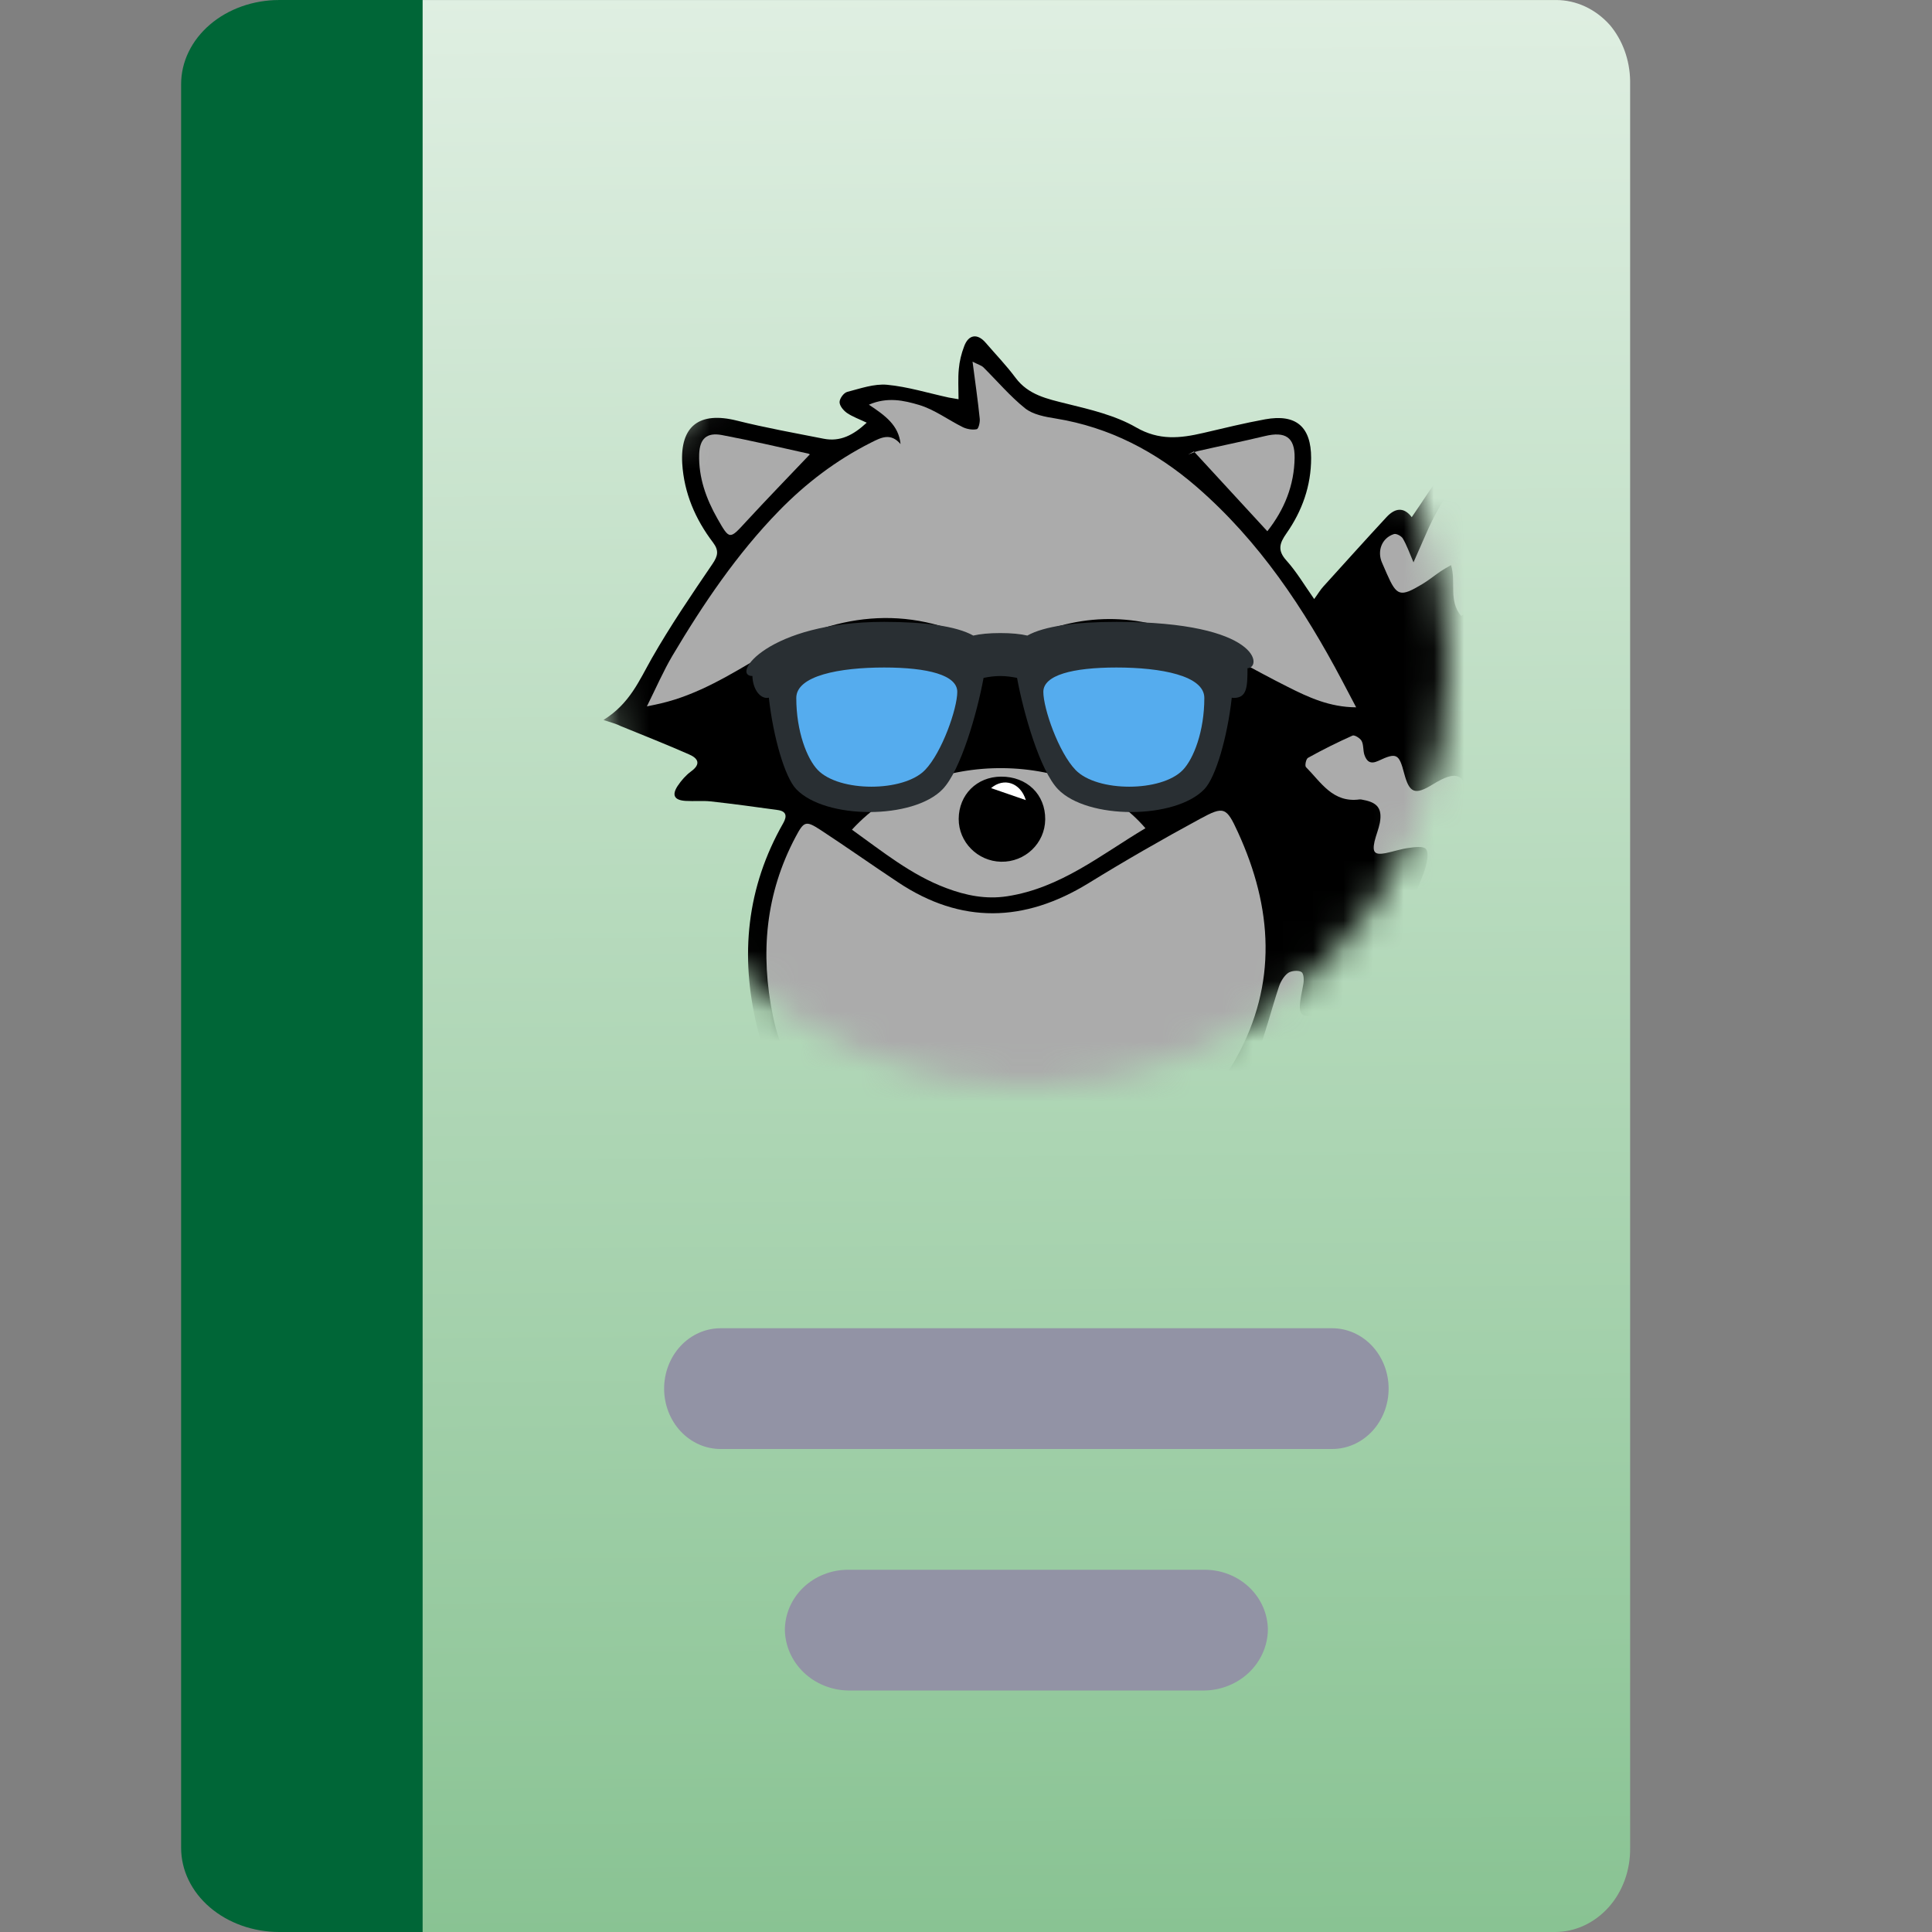 <svg width="64" height="64" viewBox="0 0 64 64" fill="none" xmlns="http://www.w3.org/2000/svg">
<rect x="0" y="0" width="64" height="64" fill="#808080" stroke="none"/>
<path d="M7.034 2.674C7.044 1.946 7.295 1.248 7.738 0.716C8.217 0.237 8.841 -0.019 9.482 0.001H51.551C52.218 0.002 52.857 0.3 53.329 0.829C53.75 1.328 53.989 1.987 54 2.674V61.214C54.005 61.577 53.945 61.937 53.824 62.273C53.703 62.609 53.523 62.915 53.295 63.172C52.824 63.701 52.184 63.999 51.517 64H9.482C8.815 63.999 8.176 63.701 7.704 63.172C7.256 62.644 7.004 61.944 7 61.214L7.034 2.674Z" fill="url(#paint0_linear)"/>
<path fill-rule="evenodd" clip-rule="evenodd" d="M44.131 48H23.869C23.373 48 22.898 47.789 22.547 47.414C22.197 47.039 22 46.53 22 46C22 45.47 22.197 44.961 22.547 44.586C22.898 44.211 23.373 44 23.869 44H44.131C44.627 44 45.102 44.211 45.453 44.586C45.803 44.961 46 45.47 46 46C46 46.53 45.803 47.039 45.453 47.414C45.102 47.789 44.627 48 44.131 48Z" fill="#9293A5"/>
<path fill-rule="evenodd" clip-rule="evenodd" d="M39.906 56H28.094C27.542 55.99 27.016 55.776 26.625 55.403C26.235 55.03 26.011 54.527 26 54C26 53.47 26.221 52.961 26.613 52.586C27.006 52.211 27.539 52 28.094 52H39.906C40.461 52 40.994 52.211 41.387 52.586C41.779 52.961 42 53.47 42 54C41.989 54.527 41.765 55.03 41.375 55.403C40.984 55.776 40.458 55.99 39.906 56Z" fill="#9293A5"/>
<path d="M14 0H9.253C8.826 0 8.403 0.072 8.008 0.212C7.613 0.352 7.255 0.557 6.953 0.816C6.651 1.075 6.411 1.382 6.248 1.72C6.084 2.058 6 2.42 6 2.786V61.214C6 61.953 6.343 62.662 6.953 63.184C7.563 63.706 8.39 64 9.253 64H14V0Z" fill="#006637"/>
<mask id="mask0" mask-type="alpha" maskUnits="userSpaceOnUse" x="20" y="8" width="28" height="28">
<circle cx="34" cy="22" r="14" fill="#C4C4C4"/>
</mask>
<g mask="url(#mask0)">
<g clip-path="url(#clip0)">
<path d="M19.99 23.85C20.863 23.31 21.176 22.538 21.591 21.808C22.204 20.733 22.905 19.705 23.601 18.682C23.782 18.415 23.822 18.238 23.619 17.97C23.032 17.197 22.662 16.334 22.6 15.358C22.526 14.11 23.169 13.622 24.408 13.933C25.356 14.171 26.322 14.343 27.283 14.533C27.829 14.641 28.266 14.417 28.711 14.002C28.456 13.881 28.239 13.804 28.054 13.678C27.94 13.596 27.812 13.445 27.812 13.32C27.812 13.204 27.948 13.014 28.063 12.983C28.495 12.871 28.954 12.707 29.386 12.746C30.074 12.811 30.748 13.022 31.427 13.169C31.511 13.186 31.59 13.199 31.753 13.225C31.753 12.867 31.731 12.543 31.762 12.223C31.784 11.969 31.846 11.714 31.939 11.472C32.084 11.075 32.384 11.036 32.657 11.36C32.988 11.744 33.341 12.111 33.64 12.513C34.064 13.083 34.685 13.212 35.329 13.372C36.118 13.566 36.947 13.76 37.635 14.158C38.398 14.598 39.094 14.52 39.857 14.343C40.54 14.184 41.224 14.015 41.911 13.89C42.939 13.704 43.433 14.14 43.433 15.172C43.433 16.092 43.137 16.925 42.613 17.672C42.383 18 42.313 18.233 42.613 18.566C42.948 18.937 43.203 19.373 43.534 19.844C43.662 19.671 43.737 19.537 43.838 19.429C44.535 18.661 45.227 17.888 45.932 17.128C46.197 16.843 46.492 16.77 46.766 17.132C47.158 16.571 47.493 16.001 47.916 15.505C49.111 14.093 50.619 13.152 52.467 12.763C52.96 12.659 53.216 12.836 53.194 13.393C53.154 14.339 53.048 15.28 52.965 16.221C52.952 16.36 52.921 16.498 52.89 16.696C53.406 16.519 53.56 16.826 53.564 17.175C53.578 18.276 53.635 19.386 53.52 20.474C53.278 22.784 52.727 25.024 51.682 27.127C50.191 30.123 48.133 32.653 45.302 34.54C43.944 35.446 42.511 36.163 40.849 36.357C40.703 36.375 40.54 36.47 40.434 36.573C39.443 37.54 38.199 37.968 36.859 38.175C34.76 38.499 32.648 38.499 30.541 38.335C29.064 38.218 27.653 37.838 26.555 36.755C25.779 35.986 25.33 35.041 25.078 34.009C24.509 31.66 24.73 29.398 25.947 27.265C26.079 27.032 26.048 26.872 25.762 26.833C25.025 26.73 24.289 26.63 23.548 26.548C23.275 26.518 22.993 26.548 22.715 26.531C22.34 26.509 22.243 26.346 22.451 26.03C22.57 25.853 22.72 25.681 22.891 25.555C23.231 25.309 23.125 25.119 22.825 24.99C22.08 24.662 21.326 24.364 20.572 24.057C20.431 23.984 20.268 23.941 19.99 23.85Z" fill="black"/>
<path d="M28.783 13.406C29.4 13.138 29.951 13.268 30.445 13.414C30.956 13.566 31.41 13.911 31.9 14.153C32.037 14.217 32.217 14.248 32.358 14.217C32.416 14.204 32.469 13.984 32.455 13.868C32.394 13.276 32.31 12.689 32.217 11.981C32.433 12.089 32.517 12.111 32.57 12.162C33.033 12.62 33.456 13.125 33.959 13.527C34.219 13.734 34.616 13.807 34.968 13.863C36.758 14.153 38.288 14.96 39.629 16.117C41.714 17.922 43.2 20.162 44.465 22.558C44.611 22.831 44.752 23.102 44.924 23.431C44.042 23.426 43.341 23.098 42.658 22.753C41.578 22.213 40.537 21.591 39.43 21.099C37.513 20.244 35.586 20.326 33.716 21.272C33.306 21.479 32.976 21.527 32.535 21.298C30.022 19.977 27.61 20.331 25.242 21.73C24.18 22.356 23.122 23.012 21.892 23.301C21.773 23.331 21.649 23.353 21.429 23.4C21.737 22.779 21.975 22.23 22.275 21.721C23.294 20.007 24.409 18.353 25.811 16.916C26.697 16.009 27.698 15.245 28.845 14.666C29.18 14.498 29.497 14.321 29.832 14.71C29.77 14.084 29.321 13.764 28.783 13.406Z" fill="#ABABAB"/>
<path d="M33.377 37.958C32.068 37.859 31.01 37.816 29.965 37.691C27.593 37.406 26.08 35.968 25.604 33.658C25.181 31.59 25.353 29.608 26.358 27.718C26.632 27.204 26.693 27.174 27.187 27.497C28.051 28.063 28.893 28.659 29.753 29.229C31.843 30.619 33.933 30.558 36.049 29.263C37.261 28.516 38.5 27.804 39.752 27.126C40.546 26.694 40.626 26.733 41.009 27.571C42.155 30.07 42.323 32.587 40.947 35.057C40.171 36.452 38.906 37.263 37.319 37.509C35.93 37.729 34.528 37.833 33.377 37.958Z" fill="#ABABAB"/>
<path d="M52.476 17.628C52.754 17.369 52.939 17.2 53.12 17.032C53.16 17.045 53.204 17.058 53.243 17.071C53.243 17.377 53.266 17.688 53.239 17.99C53.155 18.931 53.054 19.877 52.948 20.818C52.913 21.142 52.137 21.772 51.81 21.742C51.731 21.733 51.625 21.613 51.603 21.526C51.542 21.289 51.528 21.043 51.48 20.805C51.401 20.408 51.193 20.326 50.867 20.559C50.126 21.086 50.126 21.086 49.822 20.218C49.624 19.644 49.584 19.635 49.05 19.998C48.848 20.136 48.636 20.257 48.402 20.404C47.975 19.894 48.244 19.29 48.067 18.72C47.926 18.802 47.816 18.862 47.715 18.931C47.512 19.07 47.318 19.229 47.106 19.355C46.383 19.786 46.269 19.752 45.942 19.009C45.889 18.893 45.841 18.772 45.788 18.655C45.607 18.262 45.77 17.822 46.176 17.692C46.255 17.666 46.423 17.757 46.471 17.839C46.599 18.059 46.687 18.305 46.824 18.629C46.987 18.262 47.124 17.951 47.261 17.636C48.191 15.495 49.857 14.148 52.071 13.41C52.565 13.245 52.697 13.345 52.666 13.85C52.622 14.592 52.525 15.335 52.481 16.082C52.45 16.548 52.476 17.032 52.476 17.628Z" fill="#ABABAB"/>
<path d="M28.222 27.484C30.797 24.673 35.753 24.876 37.944 27.436C36.471 28.313 35.136 29.418 33.363 29.69C32.658 29.798 31.997 29.664 31.344 29.418C30.18 28.982 29.236 28.209 28.222 27.484ZM34.624 27.147C34.633 26.318 34.02 25.722 33.16 25.727C32.358 25.731 31.763 26.327 31.758 27.125C31.754 27.894 32.384 28.529 33.16 28.546C33.958 28.563 34.615 27.933 34.624 27.147Z" fill="#ABABAB"/>
<path d="M48.875 27.074C49.338 26.633 49.739 26.258 50.1 25.917C50.343 26.486 50.572 27.013 50.784 27.549C50.81 27.613 50.784 27.726 50.744 27.79C50.087 28.77 49.421 29.746 48.751 30.722C48.72 30.765 48.663 30.787 48.535 30.882C48.544 30.692 48.54 30.579 48.557 30.467C48.593 30.243 48.663 30.018 48.685 29.789C48.729 29.327 48.676 29.293 48.218 29.375C47.808 29.448 47.393 29.509 46.891 29.595C47.032 29.237 47.16 28.969 47.234 28.688C47.283 28.503 47.331 28.235 47.234 28.123C47.151 28.023 46.86 28.062 46.67 28.088C46.41 28.123 46.159 28.209 45.903 28.261C45.541 28.33 45.453 28.239 45.533 27.877C45.581 27.669 45.669 27.466 45.709 27.259C45.793 26.793 45.634 26.586 45.171 26.5C45.127 26.491 45.083 26.478 45.039 26.482C44.148 26.603 43.76 25.912 43.262 25.412C43.218 25.368 43.262 25.144 43.328 25.105C43.809 24.837 44.303 24.591 44.805 24.367C44.867 24.337 45.056 24.453 45.105 24.544C45.175 24.677 45.149 24.855 45.198 25.006C45.273 25.221 45.392 25.329 45.66 25.204C46.265 24.919 46.344 24.967 46.516 25.623C46.688 26.275 46.873 26.348 47.459 25.986C48.262 25.494 48.517 25.61 48.698 26.525C48.725 26.677 48.795 26.828 48.875 27.074Z" fill="#ABABAB"/>
<path d="M26.82 15.059C26.106 15.81 25.401 16.536 24.717 17.278C24.166 17.878 24.171 17.891 23.765 17.179C23.39 16.518 23.139 15.819 23.161 15.05C23.179 14.533 23.408 14.317 23.915 14.412C24.876 14.593 25.828 14.817 26.785 15.029C26.825 15.042 26.851 15.085 26.82 15.059Z" fill="#ABABAB"/>
<path d="M41.982 17.598C41.127 16.669 40.338 15.815 39.549 14.955C39.483 14.99 39.416 15.024 39.355 15.059C39.465 15.02 39.571 14.968 39.681 14.942C40.417 14.774 41.162 14.623 41.899 14.446C42.578 14.282 42.895 14.485 42.886 15.163C42.873 16.073 42.551 16.877 41.982 17.598Z" fill="#ABABAB"/>
<path d="M44.836 33.546C44.85 34.038 44.713 34.353 44.316 34.539C43.342 35.001 42.367 35.467 41.393 35.925C41.322 35.955 41.234 35.942 41.084 35.959C41.305 35.562 41.547 35.23 41.68 34.863C41.94 34.15 42.125 33.416 42.363 32.695C42.42 32.523 42.526 32.337 42.667 32.233C42.773 32.156 43.011 32.134 43.112 32.199C43.196 32.255 43.201 32.484 43.17 32.626C42.954 33.745 42.949 33.74 44.1 33.585C44.334 33.555 44.563 33.563 44.836 33.546Z" fill="#ABABAB"/>
<path d="M37.901 25.451C38.814 24.35 38.884 23.478 38.174 22.748C37.553 22.11 36.596 22.027 35.86 22.546C35.022 23.137 34.952 23.975 35.639 25.196C35.093 25.071 34.643 24.229 34.7 23.426C34.775 22.317 35.595 21.509 36.768 21.393C37.742 21.298 38.748 21.967 39.025 22.891C39.334 23.94 38.911 24.968 37.901 25.451Z" fill="white"/>
<path d="M30.49 25.433C31.416 24.341 31.477 23.4 30.732 22.718C30.005 22.053 29 22.027 28.312 22.657C27.496 23.4 27.549 24.263 28.471 25.386C27.897 25.364 27.218 24.328 27.249 23.486C27.289 22.441 28.061 21.604 29.185 21.422C30.172 21.267 31.275 21.884 31.566 22.787C31.918 23.866 31.477 25.032 30.49 25.433Z" fill="white"/>
<path d="M33.982 26.505C33.559 26.358 33.21 26.237 32.831 26.107C33.254 25.745 33.806 25.926 33.982 26.505Z" fill="white"/>
<path d="M28.811 24.005C29.084 24.005 29.305 23.788 29.305 23.521C29.305 23.254 29.084 23.038 28.811 23.038C28.538 23.038 28.317 23.254 28.317 23.521C28.317 23.788 28.538 24.005 28.811 24.005Z" fill="white"/>
<path d="M36.428 23.772C36.701 23.772 36.923 23.555 36.923 23.288C36.923 23.021 36.701 22.805 36.428 22.805C36.156 22.805 35.934 23.021 35.934 23.288C35.934 23.555 36.156 23.772 36.428 23.772Z" fill="white"/>
</g>
<path d="M41.325 22.135C41.806 22.135 41.783 20.6 36.986 20.6C35.65 20.6 34.592 20.739 34.032 21.054C33.805 21.001 33.514 20.971 33.136 20.971C32.759 20.971 32.468 21.001 32.241 21.054C31.681 20.739 30.623 20.6 29.286 20.6C25.415 20.6 24.196 22.394 24.925 22.394C24.935 22.797 25.147 23.12 25.408 23.12C25.429 23.12 25.448 23.115 25.469 23.111C25.612 24.403 25.995 25.746 26.378 26.144C27.347 27.152 30.256 27.152 31.226 26.144C31.821 25.526 32.367 23.629 32.582 22.456C32.755 22.421 32.941 22.394 33.136 22.394C33.332 22.394 33.517 22.421 33.691 22.456C33.906 23.629 34.452 25.526 35.047 26.144C36.017 27.152 38.925 27.152 39.895 26.144C40.278 25.746 40.661 24.403 40.804 23.111C40.824 23.115 40.844 23.12 40.865 23.12C41.304 23.12 41.325 22.773 41.325 22.135Z" fill="#292F33"/>
<path d="M31.711 22.919C31.711 23.473 31.206 24.922 30.644 25.506C29.933 26.245 27.8 26.245 27.089 25.506C26.733 25.136 26.378 24.229 26.378 23.12C26.378 22.381 27.814 22.112 29.287 22.112C30.741 22.112 31.711 22.364 31.711 22.919Z" fill="#55ACEE"/>
<path d="M34.562 22.919C34.562 23.473 35.067 24.922 35.629 25.506C36.34 26.245 38.473 26.245 39.184 25.506C39.539 25.136 39.895 24.229 39.895 23.12C39.895 22.381 38.459 22.112 36.986 22.112C35.532 22.112 34.562 22.364 34.562 22.919Z" fill="#55ACEE"/>
</g>
<defs>
<linearGradient id="paint0_linear" x1="31.112" y1="64" x2="30.474" y2="-24" gradientUnits="userSpaceOnUse">
<stop stop-color="#89C393"/>
<stop offset="1" stop-color="white"/>
</linearGradient>
<clipPath id="clip0">
<rect width="33.6" height="33.6" fill="white" transform="translate(20 8)"/>
</clipPath>
</defs>
</svg>

